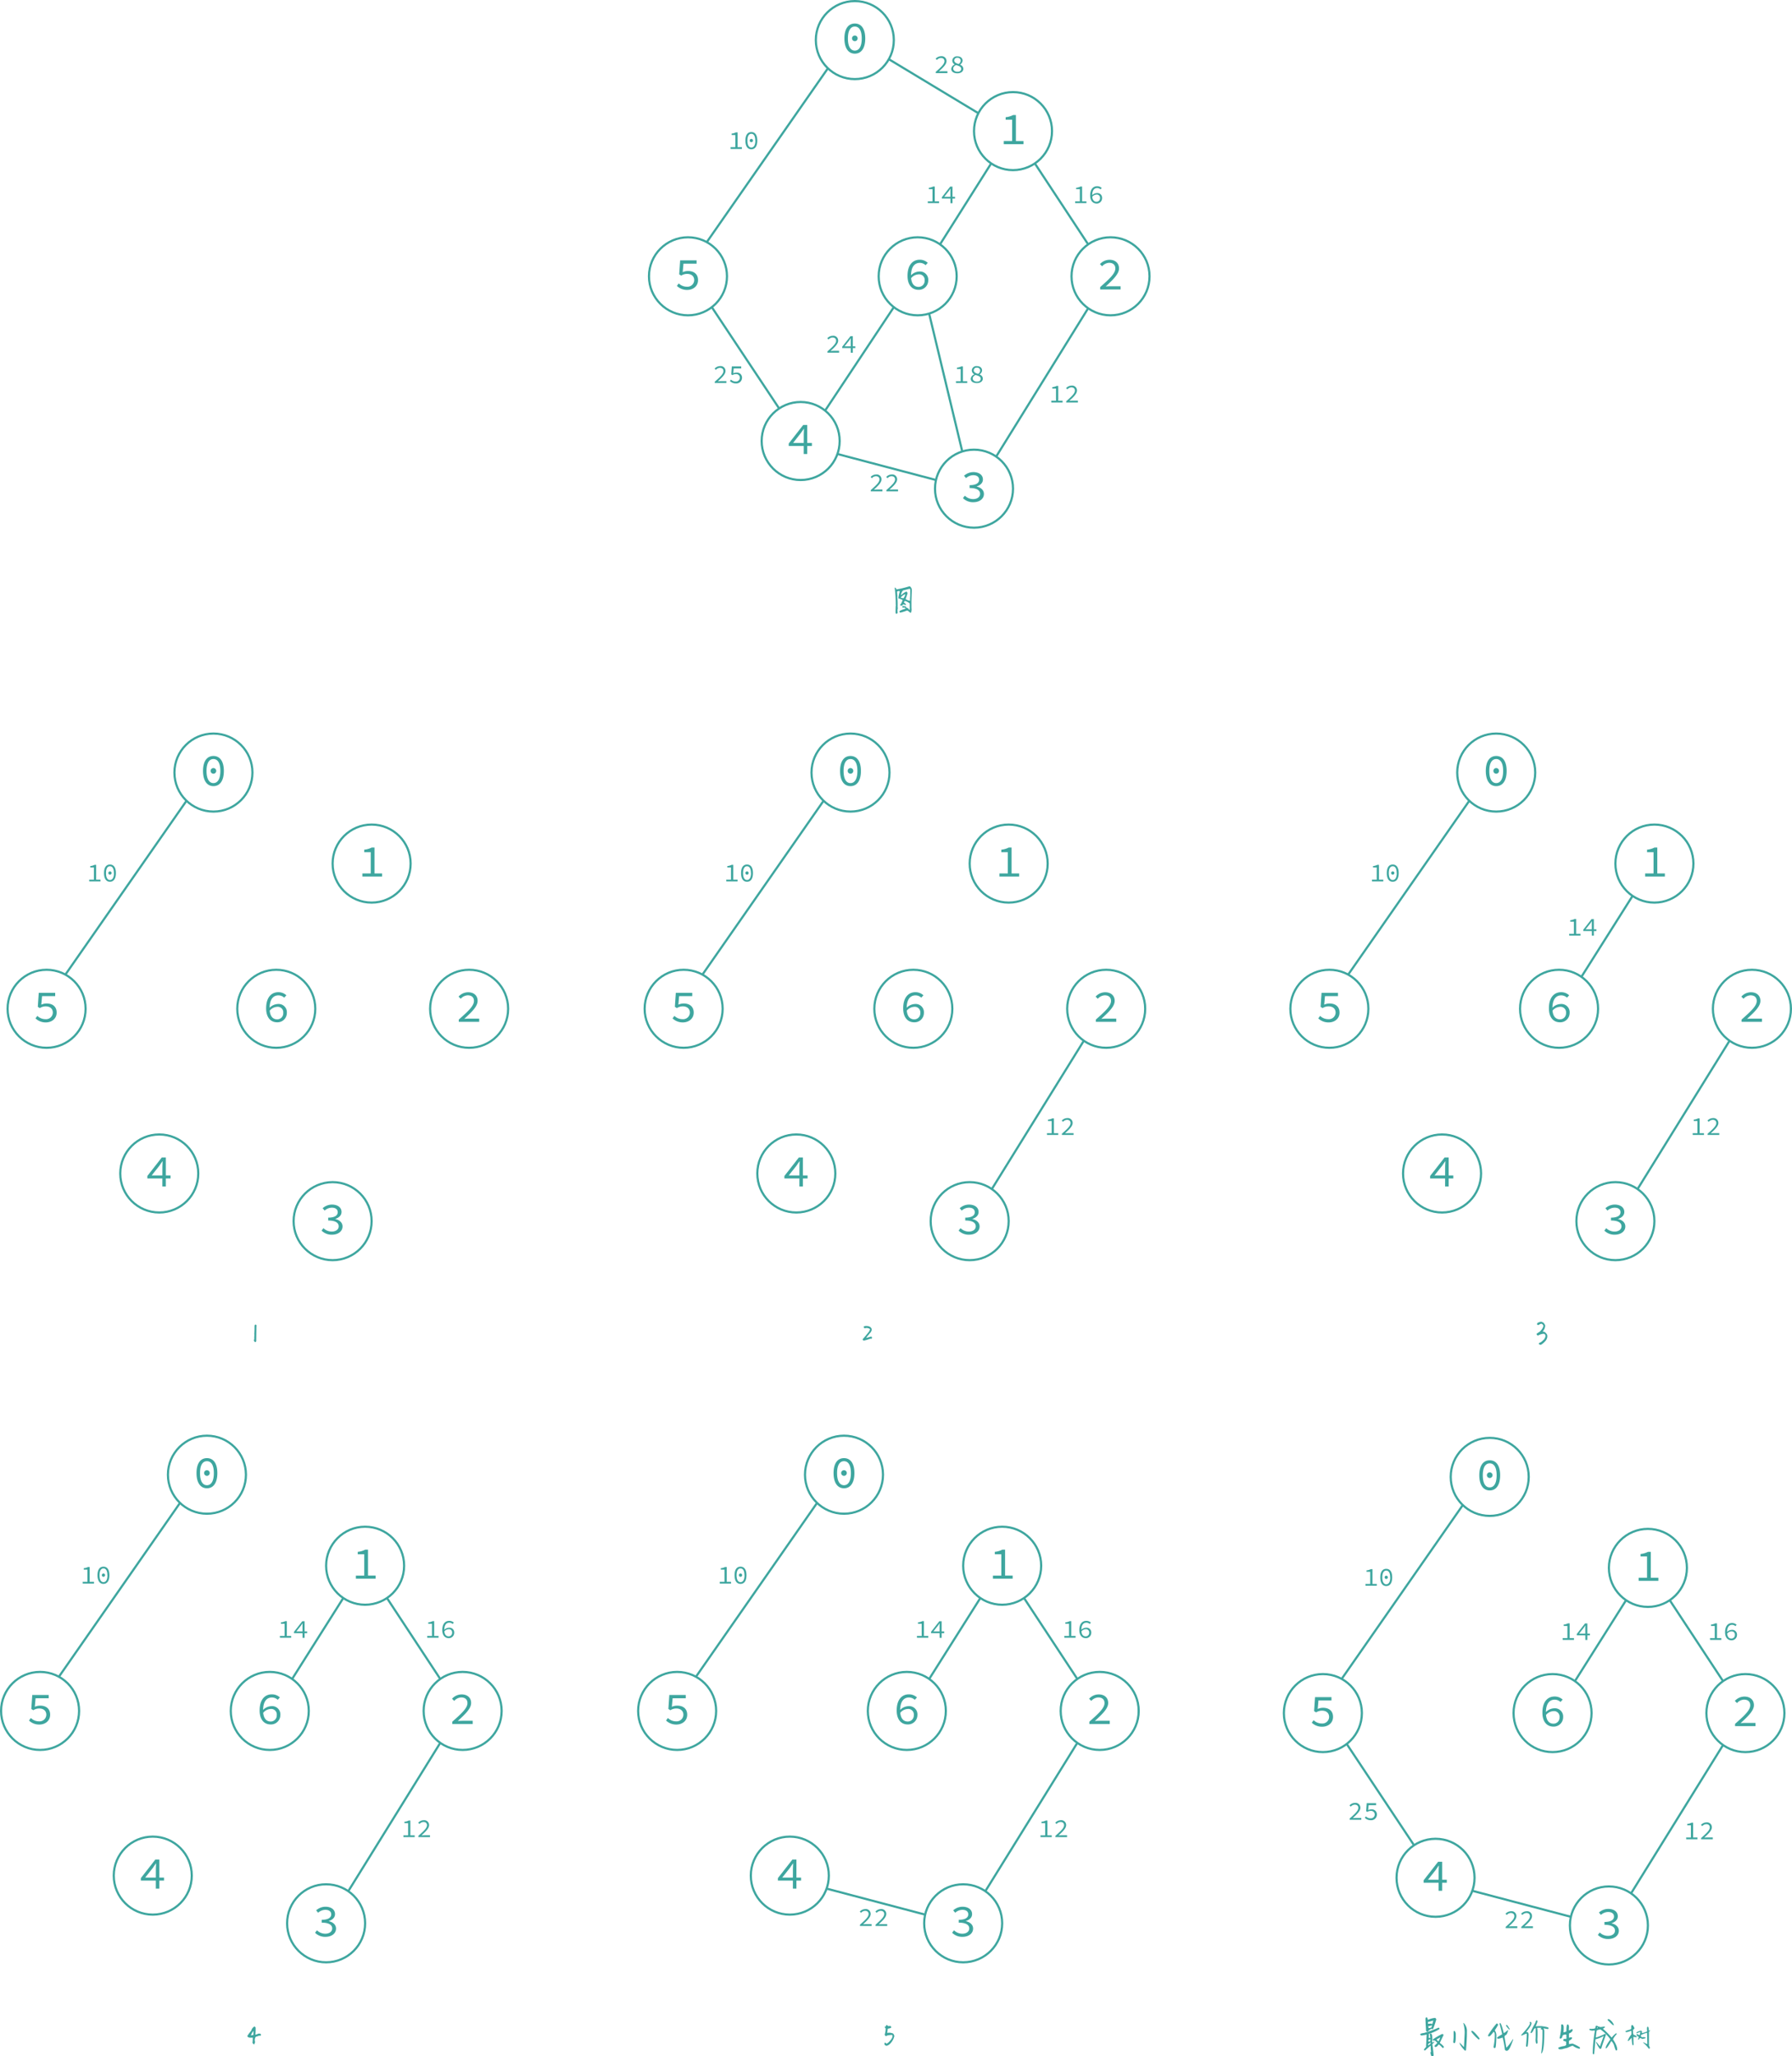 <svg id="图层_1" data-name="图层 1" xmlns="http://www.w3.org/2000/svg" viewBox="0 0 827 948.89"><defs><style>.cls-1{fill:none;}.cls-1,.cls-3{stroke:#3ea69f;stroke-miterlimit:10;}.cls-2{fill:#3ea69f;}.cls-3{fill:#fff;}</style></defs><circle class="cls-1" cx="394.5" cy="18.5" r="18"/><path class="cls-2" d="M574.69,95.76c0-4.49,1.83-6.91,4.81-6.91s4.81,2.42,4.81,6.91-1.83,7-4.81,7S574.69,100.21,574.69,95.76Zm8,0c0-3.84-1.32-5.5-3.19-5.5s-3.19,1.66-3.19,5.5,1.32,5.59,3.19,5.59S582.69,99.6,582.69,95.76Zm-4.49-.15A1.3,1.3,0,1,1,579.5,97,1.3,1.3,0,0,1,578.2,95.61Z" transform="translate(-185 -78)"/><circle class="cls-1" cx="317.5" cy="127.5" r="18"/><path class="cls-2" d="M497.38,209.93l.86-1.16A5.31,5.31,0,0,0,502,210.3a3.11,3.11,0,0,0,3.38-3c0-1.85-1.31-2.92-3.28-2.92a5,5,0,0,0-2.73.8l-.92-.59.44-6.45h7.58v1.52h-6.05l-.36,3.94a5.84,5.84,0,0,1,2.48-.54c2.56,0,4.6,1.3,4.6,4.2s-2.39,4.53-5,4.53A6.72,6.72,0,0,1,497.38,209.93Z" transform="translate(-185 -78)"/><circle class="cls-1" cx="369.5" cy="203.5" r="18"/><path class="cls-2" d="M555.93,278.28c0-.73.06-1.63.1-2.37h-.1c-.44.65-.93,1.3-1.37,1.95L551,282.4h8.69v1.4H549v-1.15l6.68-8.55h1.86v13.4h-1.63Z" transform="translate(-185 -78)"/><circle class="cls-1" cx="423.5" cy="127.5" r="18"/><path class="cls-2" d="M603.82,205.31c0-5.38,2.68-7.46,5.6-7.46a5.32,5.32,0,0,1,3.74,1.43l-1,1.09a3.93,3.93,0,0,0-2.66-1.07c-2.19,0-4.07,1.53-4.07,6,0,3.29,1.25,5.08,3.48,5.08a2.78,2.78,0,0,0,2.81-2.94,2.55,2.55,0,0,0-2.83-2.84,4.73,4.73,0,0,0-3.51,1.89l-.06-1.36a5.68,5.68,0,0,1,3.88-1.83,3.81,3.81,0,0,1,4.18,4.14,4.32,4.32,0,0,1-4.47,4.3C606,211.75,603.82,209.61,603.82,205.31Z" transform="translate(-185 -78)"/><circle class="cls-1" cx="467.5" cy="60.5" r="18"/><path class="cls-2" d="M648.24,143.05h3.86v-9.82h-3v-1.14a9.5,9.5,0,0,0,3.44-1h1.3v12h3.49v1.45h-9.09Z" transform="translate(-185 -78)"/><circle class="cls-1" cx="512.5" cy="127.5" r="18"/><path class="cls-2" d="M692.73,210.47c4.54-4,7-6.36,7-8.59,0-1.53-.93-2.6-2.9-2.6a4.58,4.58,0,0,0-3.21,1.6l-1-1a6,6,0,0,1,4.43-2c2.69,0,4.37,1.58,4.37,4s-2.52,5-6.16,8.31c.84-.06,1.7-.1,2.5-.1h4.39v1.49h-9.43Z" transform="translate(-185 -78)"/><circle class="cls-1" cx="449.5" cy="225.5" r="18"/><path class="cls-2" d="M629.4,307.86l.88-1.13a5.41,5.41,0,0,0,3.84,1.57c1.83,0,3.19-.94,3.19-2.43s-1.34-2.67-4.85-2.67v-1.32c3.17,0,4.39-1.09,4.39-2.5s-1.11-2.1-2.73-2.1a5.07,5.07,0,0,0-3.29,1.34l-.93-1.09a6.51,6.51,0,0,1,4.28-1.68c2.52,0,4.43,1.24,4.43,3.4,0,1.62-1.19,2.65-2.85,3.2v.08c1.78.38,3.32,1.55,3.32,3.4,0,2.37-2.19,3.82-4.85,3.82A6.54,6.54,0,0,1,629.4,307.86Z" transform="translate(-185 -78)"/><line class="cls-3" x1="410.19" y1="27.32" x2="451.51" y2="52.24"/><line class="cls-3" x1="477.58" y1="75.41" x2="502.18" y2="112.76"/><line class="cls-3" x1="428.79" y1="144.71" x2="444.08" y2="208.33"/><line class="cls-3" x1="502.18" y1="142.24" x2="459.73" y2="210.69"/><line class="cls-3" x1="412.5" y1="141.74" x2="380.78" y2="189.48"/><line class="cls-3" x1="328.5" y1="141.74" x2="359.57" y2="188.49"/><line class="cls-3" x1="386.47" y1="209.5" x2="431.95" y2="221.5"/><line class="cls-3" x1="326.18" y1="111.73" x2="382.07" y2="31.52"/><line class="cls-3" x1="457.42" y1="75.41" x2="433.82" y2="112.76"/><path class="cls-2" d="M616.86,111.15c2.59-2.29,4-3.64,4-4.91,0-.87-.53-1.49-1.66-1.49a2.61,2.61,0,0,0-1.83.92l-.58-.57a3.43,3.43,0,0,1,2.53-1.16,2.22,2.22,0,0,1,2.49,2.25c0,1.44-1.44,2.87-3.51,4.75.48,0,1-.06,1.43-.06h2.5v.85h-5.38Z" transform="translate(-185 -78)"/><path class="cls-2" d="M624,109.78a2.33,2.33,0,0,1,1.64-2v0a2.14,2.14,0,0,1-1.16-1.78,2.09,2.09,0,0,1,2.36-2c1.5,0,2.38.85,2.38,2a2.39,2.39,0,0,1-1.17,1.82v0c.84.42,1.5.9,1.5,2s-1,2-2.74,2S624,111,624,109.78Zm4.6,0c0-1-1.06-1.33-2.39-1.77-.75.39-1.31.89-1.31,1.65s.75,1.45,1.93,1.45S628.6,110.59,628.6,109.8Zm-.25-3.78a1.36,1.36,0,0,0-1.53-1.34,1.27,1.27,0,0,0-1.43,1.23c0,.91.88,1.29,2,1.65A2,2,0,0,0,628.35,106Z" transform="translate(-185 -78)"/><path class="cls-2" d="M681.15,170.91h2.2v-5.62h-1.71v-.64a5.46,5.46,0,0,0,2-.57h.74v6.83h2v.82h-5.19Z" transform="translate(-185 -78)"/><path class="cls-2" d="M688.11,168.2c0-3.07,1.53-4.26,3.2-4.26a3.06,3.06,0,0,1,2.13.81l-.55.63a2.24,2.24,0,0,0-1.52-.61c-1.25,0-2.33.87-2.33,3.43,0,1.88.72,2.9,2,2.9a1.59,1.59,0,0,0,1.61-1.68A1.46,1.46,0,0,0,691,167.8a2.68,2.68,0,0,0-2,1.08l0-.78a3.23,3.23,0,0,1,2.22-1,2.17,2.17,0,0,1,2.39,2.36,2.47,2.47,0,0,1-2.56,2.46C689.37,171.88,688.11,170.65,688.11,168.2Z" transform="translate(-185 -78)"/><path class="cls-2" d="M522.15,145.91h2.2v-5.62h-1.71v-.64a5.46,5.46,0,0,0,2-.57h.74v6.83h2v.82h-5.19Z" transform="translate(-185 -78)"/><path class="cls-2" d="M529,142.88c0-2.56,1-3.94,2.74-3.94s2.75,1.38,2.75,3.94-1,4-2.75,4S529,145.43,529,142.88Zm4.56,0c0-2.19-.75-3.14-1.82-3.14s-1.82.95-1.82,3.14.75,3.19,1.82,3.19S533.6,145.08,533.6,142.88ZM531,142.8a.75.75,0,1,1,.74.8A.74.74,0,0,1,531,142.8Z" transform="translate(-185 -78)"/><path class="cls-2" d="M514.86,254.15c2.59-2.29,4-3.64,4-4.91,0-.87-.53-1.49-1.66-1.49a2.61,2.61,0,0,0-1.83.92l-.58-.57a3.43,3.43,0,0,1,2.53-1.16,2.22,2.22,0,0,1,2.49,2.25c0,1.44-1.43,2.87-3.51,4.75.48,0,1-.06,1.43-.06h2.5v.85h-5.38Z" transform="translate(-185 -78)"/><path class="cls-2" d="M521.86,253.83l.49-.66a3,3,0,0,0,2.16.88,1.78,1.78,0,0,0,1.93-1.74,1.66,1.66,0,0,0-1.87-1.67,2.85,2.85,0,0,0-1.56.46l-.53-.34.25-3.68h4.33V248h-3.45l-.21,2.25a3.33,3.33,0,0,1,1.42-.31,2.32,2.32,0,0,1,2.62,2.4,2.63,2.63,0,0,1-2.83,2.59A3.81,3.81,0,0,1,521.86,253.83Z" transform="translate(-185 -78)"/><path class="cls-2" d="M566.86,240.15c2.59-2.29,4-3.64,4-4.91,0-.87-.53-1.49-1.66-1.49a2.61,2.61,0,0,0-1.83.92l-.58-.57a3.43,3.43,0,0,1,2.53-1.16,2.22,2.22,0,0,1,2.49,2.25c0,1.44-1.43,2.87-3.51,4.75.48,0,1-.06,1.43-.06h2.5v.85h-5.38Z" transform="translate(-185 -78)"/><path class="cls-2" d="M577.6,235.47c0-.42,0-.94.06-1.36h-.06c-.25.38-.53.75-.78,1.12l-2.07,2.59h5v.8h-6.07V238l3.82-4.88h1.06v7.65h-.93Z" transform="translate(-185 -78)"/><path class="cls-2" d="M586.86,304.15c2.59-2.29,4-3.64,4-4.91,0-.87-.53-1.49-1.66-1.49a2.61,2.61,0,0,0-1.83.92l-.58-.57a3.43,3.43,0,0,1,2.53-1.16,2.22,2.22,0,0,1,2.49,2.25c0,1.44-1.43,2.87-3.51,4.75.48,0,1-.06,1.43-.06h2.5v.85h-5.38Z" transform="translate(-185 -78)"/><path class="cls-2" d="M594.06,304.15c2.59-2.29,4-3.64,4-4.91,0-.87-.52-1.49-1.65-1.49a2.65,2.65,0,0,0-1.84.92l-.57-.57a3.42,3.42,0,0,1,2.53-1.16,2.23,2.23,0,0,1,2.49,2.25c0,1.44-1.44,2.87-3.51,4.75.48,0,1-.06,1.43-.06h2.5v.85h-5.38Z" transform="translate(-185 -78)"/><path class="cls-2" d="M626.15,253.91h2.2v-5.62h-1.71v-.64a5.46,5.46,0,0,0,2-.57h.74v6.83h2v.82h-5.19Z" transform="translate(-185 -78)"/><path class="cls-2" d="M633,252.78a2.33,2.33,0,0,1,1.64-2v-.05a2.14,2.14,0,0,1-1.16-1.78,2.09,2.09,0,0,1,2.36-2c1.5,0,2.38.85,2.38,2a2.39,2.39,0,0,1-1.17,1.82v0c.84.42,1.5.9,1.5,2s-1,2-2.74,2S633,254,633,252.78Zm4.6,0c0-1.05-1.06-1.33-2.39-1.77-.75.39-1.31.89-1.31,1.65s.75,1.45,1.93,1.45S637.6,253.59,637.6,252.8Zm-.25-3.78a1.36,1.36,0,0,0-1.53-1.34,1.27,1.27,0,0,0-1.43,1.23c0,.91.88,1.29,2,1.65A2,2,0,0,0,637.35,249Z" transform="translate(-185 -78)"/><path class="cls-2" d="M670.15,262.91h2.2v-5.62h-1.71v-.64a5.46,5.46,0,0,0,2-.57h.74v6.83h2v.82h-5.19Z" transform="translate(-185 -78)"/><path class="cls-2" d="M677.06,263.15c2.59-2.29,4-3.64,4-4.91,0-.87-.52-1.49-1.65-1.49a2.65,2.65,0,0,0-1.84.92l-.57-.57a3.43,3.43,0,0,1,2.53-1.16,2.23,2.23,0,0,1,2.49,2.25c0,1.44-1.44,2.87-3.51,4.75.48,0,1-.06,1.43-.06h2.5v.85h-5.38Z" transform="translate(-185 -78)"/><path class="cls-2" d="M613.15,170.91h2.2v-5.62h-1.71v-.64a5.46,5.46,0,0,0,2-.57h.74v6.83h2v.82h-5.19Z" transform="translate(-185 -78)"/><path class="cls-2" d="M623.6,166.47c0-.42,0-.94.06-1.36h-.06c-.25.38-.53.75-.78,1.12l-2.07,2.59h5v.8h-6.07V169l3.81-4.88h1.07v7.65h-.93Z" transform="translate(-185 -78)"/><circle class="cls-1" cx="687.5" cy="681.5" r="18"/><path class="cls-2" d="M867.69,758.76c0-4.49,1.83-6.91,4.81-6.91s4.81,2.42,4.81,6.91-1.83,7-4.81,7S867.69,763.21,867.69,758.76Zm8,0c0-3.84-1.32-5.5-3.19-5.5s-3.19,1.66-3.19,5.5,1.32,5.59,3.19,5.59S875.69,762.6,875.69,758.76Zm-4.49-.15a1.3,1.3,0,1,1,1.3,1.41A1.3,1.3,0,0,1,871.2,758.61Z" transform="translate(-185 -78)"/><circle class="cls-1" cx="610.5" cy="790.5" r="18"/><path class="cls-2" d="M790.38,872.93l.86-1.16A5.31,5.31,0,0,0,795,873.3a3.11,3.11,0,0,0,3.38-3c0-1.85-1.31-2.92-3.28-2.92a5,5,0,0,0-2.73.8l-.92-.59.44-6.45h7.58v1.52h-6l-.36,3.94a5.84,5.84,0,0,1,2.48-.54c2.56,0,4.6,1.3,4.6,4.2s-2.39,4.53-4.95,4.53A6.72,6.72,0,0,1,790.38,872.93Z" transform="translate(-185 -78)"/><circle class="cls-1" cx="662.5" cy="866.5" r="18"/><path class="cls-2" d="M848.93,941.28c0-.73.06-1.64.1-2.37h-.1c-.44.65-.93,1.3-1.37,2L844,945.4h8.69v1.4H842v-1.15l6.68-8.55h1.86v13.4h-1.63Z" transform="translate(-185 -78)"/><circle class="cls-1" cx="716.5" cy="790.5" r="18"/><path class="cls-2" d="M896.82,868.31c0-5.38,2.68-7.46,5.6-7.46a5.32,5.32,0,0,1,3.74,1.43l-1,1.09a3.93,3.93,0,0,0-2.66-1.07c-2.19,0-4.07,1.53-4.07,6,0,3.29,1.25,5.08,3.48,5.08a2.78,2.78,0,0,0,2.81-2.94,2.55,2.55,0,0,0-2.83-2.84,4.73,4.73,0,0,0-3.51,1.89l-.06-1.36a5.68,5.68,0,0,1,3.88-1.83,3.81,3.81,0,0,1,4.18,4.14,4.32,4.32,0,0,1-4.47,4.3C899,874.75,896.82,872.61,896.82,868.31Z" transform="translate(-185 -78)"/><circle class="cls-1" cx="760.5" cy="723.5" r="18"/><path class="cls-2" d="M941.24,806.05h3.86v-9.83h-3v-1.13a9.5,9.5,0,0,0,3.44-1h1.3v11.95h3.49v1.45h-9.09Z" transform="translate(-185 -78)"/><circle class="cls-1" cx="805.5" cy="790.5" r="18"/><path class="cls-2" d="M985.73,873.47c4.54-4,7-6.36,7-8.59,0-1.53-.93-2.6-2.9-2.6a4.58,4.58,0,0,0-3.21,1.6l-1-1a6,6,0,0,1,4.43-2c2.69,0,4.37,1.58,4.37,3.95,0,2.52-2.52,5-6.16,8.31.84-.06,1.7-.1,2.5-.1h4.39v1.49h-9.43Z" transform="translate(-185 -78)"/><circle class="cls-1" cx="742.5" cy="888.5" r="18"/><path class="cls-2" d="M922.4,970.86l.88-1.13a5.41,5.41,0,0,0,3.84,1.57c1.83,0,3.19-.94,3.19-2.43s-1.34-2.67-4.85-2.67v-1.32c3.17,0,4.39-1.09,4.39-2.5s-1.11-2.1-2.73-2.1a5.12,5.12,0,0,0-3.3,1.34l-.92-1.09a6.51,6.51,0,0,1,4.28-1.68c2.52,0,4.43,1.24,4.43,3.4,0,1.62-1.19,2.65-2.85,3.2v.08c1.78.38,3.32,1.55,3.32,3.4,0,2.37-2.19,3.82-4.85,3.82A6.54,6.54,0,0,1,922.4,970.86Z" transform="translate(-185 -78)"/><line class="cls-3" x1="770.58" y1="738.41" x2="795.18" y2="775.76"/><line class="cls-3" x1="795.18" y1="805.24" x2="752.73" y2="873.69"/><line class="cls-3" x1="621.5" y1="804.74" x2="652.57" y2="851.49"/><line class="cls-3" x1="679.47" y1="872.5" x2="724.95" y2="884.5"/><line class="cls-3" x1="619.18" y1="774.73" x2="675.07" y2="694.52"/><line class="cls-3" x1="750.42" y1="738.41" x2="726.82" y2="775.76"/><path class="cls-2" d="M974.15,833.91h2.2v-5.62h-1.71v-.64a5.46,5.46,0,0,0,2-.57h.74v6.83h2v.82h-5.19Z" transform="translate(-185 -78)"/><path class="cls-2" d="M981.11,831.2c0-3.08,1.53-4.26,3.2-4.26a3.06,3.06,0,0,1,2.13.81l-.55.63a2.24,2.24,0,0,0-1.52-.61c-1.25,0-2.33.87-2.33,3.43,0,1.88.72,2.9,2,2.9a1.59,1.59,0,0,0,1.61-1.68A1.46,1.46,0,0,0,984,830.8a2.68,2.68,0,0,0-2,1.08l0-.78a3.23,3.23,0,0,1,2.22-1,2.17,2.17,0,0,1,2.39,2.36,2.47,2.47,0,0,1-2.56,2.46C982.37,834.88,981.11,833.65,981.11,831.2Z" transform="translate(-185 -78)"/><path class="cls-2" d="M815.15,808.91h2.2v-5.62h-1.71v-.64a5.46,5.46,0,0,0,2-.57h.74v6.83h2v.82h-5.19Z" transform="translate(-185 -78)"/><path class="cls-2" d="M822,805.88c0-2.56,1-3.94,2.74-3.94s2.75,1.38,2.75,3.94-1,4-2.75,4S822,808.43,822,805.88Zm4.56,0c0-2.19-.75-3.14-1.82-3.14s-1.82,1-1.82,3.14.75,3.19,1.82,3.19S826.6,808.08,826.6,805.88ZM824,805.8a.75.75,0,1,1,.74.8A.74.74,0,0,1,824,805.8Z" transform="translate(-185 -78)"/><path class="cls-2" d="M848.89,1013.65q.39.15.42.33v.33a19.5,19.5,0,0,1-4.89,2.2.08.08,0,0,1-.09.09l.09.17v.25c0,.28,0,.7-.09,1.27l.18.08h.58a9.59,9.59,0,0,0-.25-1.6c0-.16.14-.3.42-.43.51,0,.76.87.76,2.62l-.08.5v.94l.08.16a1.9,1.9,0,0,1,1-.42,4.92,4.92,0,0,1-1,1.1c.4,3,.6,4.8.6,5.31l-.43.34h-.42c-.23,0-.45-.62-.68-1.85l.34-.18a21.27,21.27,0,0,1-.17-2.78c-.06,0-.09,0-.09-.08-.45.35-1.3,1.09-2.53,2.19h-.17q-.33-.17-.33-.42a6,6,0,0,1,1-1.19v-.67l.26-5.06h-.09a19.93,19.93,0,0,1-2.19.42.75.75,0,0,1-.68-.42v-.17c0-.22.62-.42,1.86-.59A62.5,62.5,0,0,0,848.89,1013.65Zm-5.48-4.73c.25,0,.42.36.5,1.1h.17a10,10,0,0,1,3-.85h.08c.35,0,.58.25.67.76-.85,2.82-1.38,4.28-1.6,4.38a.64.64,0,0,1-.34.09c0-.08-.08-.17-.25-.25a6,6,0,0,0-1.77,1.35h-.34a.73.73,0,0,1-.43-.68v-.51c-.16-2.3-.24-3.82-.24-4.55v-.25A.52.52,0,0,1,843.41,1008.92Zm.59,2.78c0,.11.07.17.16.17l1.36-.09c.22.06.33.18.33.34.11,0,.31-.56.59-1.68v-.09a23.12,23.12,0,0,1-2.44.68Zm.08,1.27a5.75,5.75,0,0,0,.25.92c.9-.13,1.35-.29,1.35-.5a5.49,5.49,0,0,1,.17-.84h-.17A3.62,3.62,0,0,1,844.08,1013Zm.93,7.5c0,.08-.31.34-.93.77v.59h.08c.62-.38,1-.63,1-.77v-.42C845.17,1020.53,845.12,1020.47,845,1020.47Zm-.85-1v.59l.85-.08h.08V1019H845C844.44,1019.25,844.16,1019.39,844.16,1019.46Zm6.42-2.86c.39,0,.59.17.59.5-1.13,2.32-1.69,3.53-1.69,3.63a7.62,7.62,0,0,1,1.85,1.69v.25a.55.55,0,0,1-.58.34c-.94-1.07-1.56-1.6-1.86-1.6-.52.78-1,1.17-1.43,1.17q-.39-.15-.42-.33V1022l1.26-1.27a3.37,3.37,0,0,0-1.26-1.18l-.51.08h-.09c-.08,0-.16-.08-.25-.25v-.25a31.38,31.38,0,0,1,4.3-2.53Zm-2.53,2.44v.17c0,.07.22.3.67.68h.17a9,9,0,0,0,.76-1.69h-.08C848.68,1018.72,848.17,1019,848.05,1019Z" transform="translate(-185 -78)"/><path class="cls-2" d="M856.06,1015.19h.25a2.3,2.3,0,0,1,.51,1.61v1.1c0,1.91-.2,2.87-.59,2.87H856a.59.59,0,0,1-.33-.59c.11-1.16.17-1.95.17-2.37v-2.36C855.81,1015.37,855.89,1015.28,856.06,1015.19Zm4.39-3.71a5.1,5.1,0,0,1,1.52,4.14v.93q0,2.55-.42,7.5c-.19.17-.33.26-.43.26a13.79,13.79,0,0,1-2.36-3,2.83,2.83,0,0,0-.25-.75h.08a22.11,22.11,0,0,1,1.86,1.94h.17l.33-6.5a15.28,15.28,0,0,0-.67-4.47Zm3.8,3.63c.58,0,1.76,1.16,3.54,3.46a.58.58,0,0,1-.34.6,17.49,17.49,0,0,1-3.37-3.55,2.43,2.43,0,0,1-.09-.34Z" transform="translate(-185 -78)"/><path class="cls-2" d="M875.67,1011.74h.17a.71.71,0,0,1,.51.68,25.74,25.74,0,0,1-1.52,2.44,4.65,4.65,0,0,1,.75,2.2v.07q-.11,5.91-.59,5.91h-.16a.54.54,0,0,1-.59-.42,29.65,29.65,0,0,0,.59-4.64v-1.43c-.11-.62-.3-.93-.59-.93-1,1.33-1.65,2-1.86,2l-.43.08-.24-.33v-.17A38.7,38.7,0,0,1,875.67,1011.74Zm1.69-.26q.63.62,1.6,4.64.43,0,1.77-1.26H881c-.38,1.52-.8,2.27-1.27,2.27a1.74,1.74,0,0,0-.42.68l.84,5h.17a20.63,20.63,0,0,0,2.7-3.62l.26-.26.07.17q-1.74,5.05-2.61,5.06c0,.11-.05.17-.16.17-.74,0-1.1-.26-1.1-.76a44.64,44.64,0,0,0-1-5.32h-.09a13.6,13.6,0,0,1-1.78.51q-.75,0-.75-.42c0-.2.83-.74,2.36-1.61v-.16c-.39-1.8-.79-3.35-1.18-4.64C877.13,1011.65,877.24,1011.51,877.36,1011.48Zm2.86.94h.26a12.67,12.67,0,0,1,1.26,1.93c0,.12,0,.18-.16.18h-.09a17.92,17.92,0,0,1-1.43-1.69v-.26C880.07,1012.47,880.13,1012.42,880.22,1012.42Z" transform="translate(-185 -78)"/><path class="cls-2" d="M891.19,1011h.17a.72.72,0,0,1,.42.6q0,1.2-2.44,4v.08h.25c.57,0,.85.42.85,1.27q-.23,5.47-.6,5.48h-.33c-.13,0-.22-.14-.26-.42.23-2.49.34-4.18.34-5.06v-.34c0-.11-.08-.17-.25-.17a14.08,14.08,0,0,0-2.11.93l-.17-.26V1017q3.95-4.2,4.05-5.4c-.12-.14-.17-.22-.17-.25v-.09C890.94,1011.15,891,1011.06,891.19,1011Zm3.12-.75.26.51c0,.09-.28.88-.85,2.35a6.49,6.49,0,0,1,1.27-.16h1.43q3.21.42,3.21.84v.26c0,.08-.09.16-.25.25a11.82,11.82,0,0,1-1.86-.34h-.17v.09a2.52,2.52,0,0,1,.34,1.43v.42q0,8.62-1.35,9.7l-.08-.16v-.09a61.45,61.45,0,0,0,.58-8.19V1015c0-.4-.25-.59-.75-.59v-.34c0-.11.08-.17.25-.17v-.17h-.42c-.06,0-.09,0-.09-.08l-.16.08h-1.1l-.17.09a9.85,9.85,0,0,1,.17,1.94c0,.83,0,2-.09,3.38a10.44,10.44,0,0,1,.09,1.51c-.11.26-.22.4-.34.42h-.08c-.26,0-.43-.56-.51-1.69.06-.73.08-1.32.08-1.77v-3.71h-.08c-.44,0-.81.42-1.09,1.26-.47.68-.75,1-.85,1h-.17a.15.15,0,0,1-.17-.17c0-.47.73-2,2.2-4.64C893.74,1010.61,894,1010.22,894.31,1010.22Z" transform="translate(-185 -78)"/><path class="cls-2" d="M905.78,1012.12c.57,0,.85.47.85,1.43v.09c0,.47,0,1.17-.09,2.11.06,0,.09,0,.09.08q1.26-.29,1.26-.51v-.93c.06-1.46.23-2.18.51-2.18h.25q.3,0,.42,1.08c-.05.9-.08,1.44-.08,1.61h.08a3,3,0,0,0,1.27-.59h.17c.17,0,.25.26.25.67a2.76,2.76,0,0,1-1.69,1.36v1.94h.09a5.91,5.91,0,0,1,1.1-.17c.08,0,.16.08.25.25q0,.61-1.44,1.35v1.52h.09l1.52-.25a19.52,19.52,0,0,1,3.45,1.77v.42c0,.12,0,.17-.17.17h-.33a7.42,7.42,0,0,1-2.78-1.35h-.17a22.65,22.65,0,0,0-2.37,1,23,23,0,0,0-2.61.67c-.06,0-.08,0-.08-.07l-.43.07H905c-.57,0-.85-.25-.85-.75a8.06,8.06,0,0,1,2.78-.77c.56-.24.84-.4.84-.5v-1.43q0-.19-1.17-.42l-.09-.18v-.5c.06-.17.23-.25.51-.25h.67c.1,0,.18-.14.26-.42a4.14,4.14,0,0,1-.09-.76v-.09a.08.08,0,0,1,.09-.09c-.06-.44-.14-.66-.26-.66-1.12,0-1.68.33-1.68,1-.19.56-.47.84-.85.84s-.42-.13-.42-.25a26,26,0,0,0,.76-6.17A.76.76,0,0,0,905.78,1012.12Z" transform="translate(-185 -78)"/><path class="cls-2" d="M921.77,1012.71a6.19,6.19,0,0,0,1.93.68l1.78-.25.17.25v.08c0,.09-.31.31-.93.68a32.41,32.41,0,0,1,4,4.05h.08c1.11-1.3,1.84-1.94,2.2-1.94l.08.16v.26a8.33,8.33,0,0,0-1.69,2.36c1.3,2,1.94,3.5,1.94,4.64v.17c0,.09-.11.2-.33.34h-.17c-.19,0-.53-.84-1-2.53a5.54,5.54,0,0,0-1.1-1.77h-.17c-1.28,2.25-2.1,3.37-2.44,3.37l-.09-.17V1023c0-.64.7-1.93,2.11-3.88V1019a19.41,19.41,0,0,0-4.56-4.55c-1.18.17-1.77.42-1.77.76-.22,1.66-.33,2.67-.33,3h.07a27.07,27.07,0,0,0,4.14-1.69.44.44,0,0,1,.43.5c-.74,1.93-1.44,4-2.11,6.16l-.35.26h-.33a10.92,10.92,0,0,1-1.78-3.12l.18-.09,1.6,2h.09q0-.23,1.68-4.72h-.08a13.48,13.48,0,0,1-3.71,1.52l-.6,6.75-.25.17h-.08c-.09,0-.2-.12-.34-.34v-.34a66.36,66.36,0,0,1,1-10.21.69.69,0,0,0-.25-.08,5.18,5.18,0,0,0-.85.08c-1-.1-1.43-.26-1.43-.5v-.17l.17-.26.42.08c1.41,0,2.11-.14,2.11-.42C921.34,1013.11,921.51,1012.71,921.77,1012.71Zm.25.94v.33c.08,0,.16-.09.25-.26v-.25h-.08C922.07,1013.49,922,1013.55,922,1013.65Zm5.06-3.89h.51a5.26,5.26,0,0,1,2.2,2.62v.08l-.18.09c-.27,0-1-.68-2.28-2q-.11,0-.42-.42v-.17C926.93,1009.82,927,1009.76,927.08,1009.76Z" transform="translate(-185 -78)"/><path class="cls-2" d="M938.4,1012.42a4.84,4.84,0,0,1,.92,1.52c0,.08-.22.34-.68.75V1016a1.33,1.33,0,0,0,.18.68v.25a2.66,2.66,0,0,1,1.6.93.15.15,0,0,1-.17.17h-.51c-.07,0-.37-.06-.92-.17v1.18c0,.57,0,1.27.08,2.11,0,.45-.14.67-.26.67h-.07c-.25,0-.45-1.18-.59-3.54-.8,1-1.36,1.52-1.69,1.52l-.09-.16a10.41,10.41,0,0,1,1.69-2.88v-1.1l-.09-.59a11.29,11.29,0,0,1-2.27.68c-.26-.11-.4-.22-.43-.33v-.09a6.65,6.65,0,0,1,1.86-.68c.55-.21.83-.38.84-.5v-.93Q937.8,1012.42,938.4,1012.42Zm6.92.84h.16c.19,0,.33.34.42,1v.77h.17l.26-.18a.17.17,0,0,1,.16.18c0,.07-.16.26-.5.58v5.57a.74.74,0,0,0,.08.34.73.73,0,0,0-.08.33v.17a2,2,0,0,1,.42,1c-.08.22-.17.33-.25.33h-.26a13.52,13.52,0,0,0-2.53-2.69v-.09l.09-.17a9.67,9.67,0,0,0,1.77.85v-.09c-.05-2-.08-3.57-.08-4.72l-.09-.43a16.77,16.77,0,0,0-2.7,1l-.16.58.59.51.58-.08c.74,0,1.1.17,1.1.34s-.53.33-1.61.5a2.4,2.4,0,0,0-1.09-.42c-.3.5-.5.75-.59.76h-.25a7.52,7.52,0,0,0,.33-1.26v-.09c-.67-.26-1-.6-1-1v-.09c0-.11.08-.17.17-.17a4.43,4.43,0,0,1,1,.51h.26a10.51,10.51,0,0,0,.33-1.35v-.17l-1.69.68-.16-.26V1016c0-.23.7-.57,2.11-1,.19,0,.36.22.51.67a.64.64,0,0,0-.09.34v.16h.16a15.54,15.54,0,0,0,2.29-.75l-.09-.84v-.76C945.1,1013.43,945.18,1013.26,945.32,1013.26Z" transform="translate(-185 -78)"/><path class="cls-2" d="M604.79,348.52a2,2,0,0,1,1,1.77v.26c-.11,3-.16,4.64-.16,5v2.2c0,.49,0,1,.07,1.52-.09,1-.21,1.45-.35,1.45h-.3c-.71-.68-1.2-1-1.48-1a18.62,18.62,0,0,1-2.94.93h-.25c-.07,0-.16-.09-.27-.29V360a9.46,9.46,0,0,1,2.45-1q0-.15.33-.15v-.17c-.07-.21-.26-.31-.57-.31h-.76a.09.09,0,0,1-.1-.1v-.5c0-.07,0-.11.1-.11h.33c1,.06,1.45.34,1.45.85.73.08,1.1.36,1.1.84h.16a.21.21,0,0,0,.24-.24v-2.64a5.32,5.32,0,0,0-2.18-1.14c-.2,0-.37.24-.51.7.63.39.94.74.94,1.06,0,.07,0,.1-.17.1l-1.15-.35a1,1,0,0,1-.49.6h-.4c-.35,0-.52-.15-.52-.44.29,0,.7-.72,1.21-2.14a10.67,10.67,0,0,0-2-.78V354a18.61,18.61,0,0,1,.68-3.07l-.32-.21q-.93.07-.93.33c0,.4.06,1.16.17,2.28h-.1a27.94,27.94,0,0,1,.19,3.87v1l.08.49a6.11,6.11,0,0,0-.17,1.29,4,4,0,0,1,.09.73,1,1,0,0,1-.46.54h-.15c-.05,0-.17-.13-.35-.38,0-.82,0-2,.08-3.42l.1-.18-.1-.19a59.63,59.63,0,0,0-.49-7.87l.1-.05h.13a1.07,1.07,0,0,1,.54.84A47,47,0,0,0,604.79,348.52Zm-4,4h.28A6.59,6.59,0,0,1,603.2,351h.14a1,1,0,0,1,.45.93l-.87,2.61h.17a4.47,4.47,0,0,0,1.78.68A.65.65,0,0,1,605,355c0-.11,0-.16-.08-.16l.16-2.39c0-.1,0-.15-.07-.15l.07-.35v-1.68c0-.33-.11-.53-.32-.58q-2.9.75-3,.75A3.5,3.5,0,0,0,600.83,352.47Zm0,1v.37l1,.14H602a5.74,5.74,0,0,0,.75-1.58v-.2C602.4,352.21,601.75,352.64,600.84,353.48Z" transform="translate(-185 -78)"/><circle class="cls-1" cx="98.5" cy="356.5" r="18"/><path class="cls-2" d="M278.69,433.76c0-4.49,1.83-6.91,4.81-6.91s4.81,2.42,4.81,6.91-1.83,7-4.81,7S278.69,438.21,278.69,433.76Zm8,0c0-3.84-1.32-5.5-3.19-5.5s-3.19,1.66-3.19,5.5,1.32,5.59,3.19,5.59S286.69,437.6,286.69,433.76Zm-4.49-.15a1.3,1.3,0,1,1,1.3,1.41A1.3,1.3,0,0,1,282.2,433.61Z" transform="translate(-185 -78)"/><circle class="cls-1" cx="21.5" cy="465.5" r="18"/><path class="cls-2" d="M201.38,547.93l.86-1.16A5.31,5.31,0,0,0,206,548.3a3.11,3.11,0,0,0,3.38-3c0-1.85-1.31-2.92-3.28-2.92a5,5,0,0,0-2.73.8l-.92-.59.44-6.45h7.58v1.52h-6.05l-.36,3.94a5.84,5.84,0,0,1,2.48-.54c2.56,0,4.6,1.3,4.6,4.2s-2.39,4.53-4.95,4.53A6.72,6.72,0,0,1,201.38,547.93Z" transform="translate(-185 -78)"/><circle class="cls-1" cx="73.5" cy="541.5" r="18"/><path class="cls-2" d="M259.93,616.28c0-.73.06-1.64.1-2.37h-.1c-.44.65-.93,1.3-1.37,2L255,620.4h8.69v1.4H253v-1.15l6.68-8.55h1.86v13.4h-1.63Z" transform="translate(-185 -78)"/><circle class="cls-1" cx="127.5" cy="465.5" r="18"/><path class="cls-2" d="M307.82,543.31c0-5.38,2.68-7.46,5.6-7.46a5.32,5.32,0,0,1,3.74,1.43l-1,1.09a3.93,3.93,0,0,0-2.66-1.07c-2.19,0-4.08,1.53-4.08,6,0,3.29,1.26,5.08,3.49,5.08a2.78,2.78,0,0,0,2.81-2.94,2.55,2.55,0,0,0-2.83-2.84,4.73,4.73,0,0,0-3.51,1.89l-.06-1.36a5.68,5.68,0,0,1,3.88-1.83,3.81,3.81,0,0,1,4.18,4.14,4.32,4.32,0,0,1-4.47,4.3C310,549.75,307.82,547.61,307.82,543.31Z" transform="translate(-185 -78)"/><circle class="cls-1" cx="171.5" cy="398.5" r="18"/><path class="cls-2" d="M352.24,481.05h3.86v-9.82h-3v-1.14a9.5,9.5,0,0,0,3.44-1h1.3v11.95h3.49v1.45h-9.09Z" transform="translate(-185 -78)"/><circle class="cls-1" cx="216.5" cy="465.5" r="18"/><path class="cls-2" d="M396.73,548.47c4.54-4,7-6.36,7-8.59,0-1.53-.93-2.6-2.9-2.6a4.58,4.58,0,0,0-3.21,1.6l-1-1a6,6,0,0,1,4.43-2c2.69,0,4.37,1.58,4.37,3.95,0,2.52-2.52,5-6.16,8.31.84-.06,1.7-.1,2.5-.1h4.39v1.49h-9.43Z" transform="translate(-185 -78)"/><circle class="cls-1" cx="153.5" cy="563.5" r="18"/><path class="cls-2" d="M333.4,645.86l.88-1.13a5.41,5.41,0,0,0,3.84,1.57c1.83,0,3.19-.94,3.19-2.43s-1.34-2.67-4.85-2.67v-1.32c3.17,0,4.39-1.09,4.39-2.5s-1.11-2.1-2.73-2.1a5.12,5.12,0,0,0-3.3,1.34l-.92-1.09a6.51,6.51,0,0,1,4.28-1.68c2.52,0,4.43,1.24,4.43,3.4,0,1.62-1.19,2.65-2.85,3.2v.08c1.78.38,3.32,1.55,3.32,3.4,0,2.37-2.19,3.82-4.85,3.82A6.54,6.54,0,0,1,333.4,645.86Z" transform="translate(-185 -78)"/><line class="cls-3" x1="30.18" y1="449.73" x2="86.07" y2="369.52"/><path class="cls-2" d="M226.15,483.91h2.2v-5.62h-1.71v-.64a5.46,5.46,0,0,0,2-.57h.74v6.83h2v.82h-5.19Z" transform="translate(-185 -78)"/><path class="cls-2" d="M233,480.88c0-2.56,1-3.94,2.74-3.94s2.75,1.38,2.75,3.94-1.05,4-2.75,4S233,483.43,233,480.88Zm4.56,0c0-2.19-.75-3.14-1.82-3.14s-1.82.95-1.82,3.14.75,3.19,1.82,3.19S237.6,483.08,237.6,480.88ZM235,480.8a.75.75,0,1,1,.74.8A.74.74,0,0,1,235,480.8Z" transform="translate(-185 -78)"/><path class="cls-2" d="M303.11,697.24h-.56a2.45,2.45,0,0,1-.43-.92c.15,0,.22-.21.22-.56v-1l.07-.42-.07-.14.07-.28a.51.51,0,0,0-.07-.28c.09-.91.14-2.08.14-3.52v-.28a.78.78,0,0,1,.36-.63h.2s.17.14.36.42l-.07.49c-.05,3.46-.08,5.74-.08,6.82C303.16,697,303.11,697.05,303.11,697.24Z" transform="translate(-185 -78)"/><circle class="cls-1" cx="389.5" cy="680.5" r="18"/><path class="cls-2" d="M569.69,757.76c0-4.49,1.83-6.91,4.81-6.91s4.81,2.42,4.81,6.91-1.83,7-4.81,7S569.69,762.21,569.69,757.76Zm8,0c0-3.84-1.32-5.5-3.19-5.5s-3.19,1.66-3.19,5.5,1.32,5.59,3.19,5.59S577.69,761.6,577.69,757.76Zm-4.49-.15a1.3,1.3,0,1,1,1.3,1.41A1.3,1.3,0,0,1,573.2,757.61Z" transform="translate(-185 -78)"/><circle class="cls-1" cx="312.5" cy="789.5" r="18"/><path class="cls-2" d="M492.38,871.93l.86-1.16A5.31,5.31,0,0,0,497,872.3a3.11,3.11,0,0,0,3.38-3c0-1.85-1.31-2.92-3.28-2.92a5,5,0,0,0-2.73.8l-.92-.59.44-6.45h7.58v1.52h-6.05l-.36,3.94a5.84,5.84,0,0,1,2.48-.54c2.56,0,4.6,1.3,4.6,4.2s-2.39,4.53-5,4.53A6.72,6.72,0,0,1,492.38,871.93Z" transform="translate(-185 -78)"/><circle class="cls-1" cx="364.5" cy="865.5" r="18"/><path class="cls-2" d="M550.93,940.28c0-.73.06-1.64.1-2.37h-.1c-.44.65-.93,1.3-1.37,2L546,944.4h8.69v1.4H544v-1.15l6.68-8.55h1.86v13.4h-1.63Z" transform="translate(-185 -78)"/><circle class="cls-1" cx="418.5" cy="789.5" r="18"/><path class="cls-2" d="M598.82,867.31c0-5.38,2.68-7.46,5.6-7.46a5.32,5.32,0,0,1,3.74,1.43l-1,1.09a3.93,3.93,0,0,0-2.66-1.07c-2.19,0-4.08,1.53-4.08,6,0,3.29,1.26,5.08,3.49,5.08a2.78,2.78,0,0,0,2.81-2.94,2.55,2.55,0,0,0-2.83-2.84,4.73,4.73,0,0,0-3.51,1.89l-.06-1.36a5.68,5.68,0,0,1,3.88-1.83,3.81,3.81,0,0,1,4.18,4.14,4.32,4.32,0,0,1-4.47,4.3C601,873.75,598.82,871.61,598.82,867.31Z" transform="translate(-185 -78)"/><circle class="cls-1" cx="462.5" cy="722.5" r="18"/><path class="cls-2" d="M643.24,805.05h3.86v-9.83h-3v-1.13a9.5,9.5,0,0,0,3.44-1h1.3v11.95h3.49v1.45h-9.09Z" transform="translate(-185 -78)"/><circle class="cls-1" cx="507.5" cy="789.5" r="18"/><path class="cls-2" d="M687.73,872.47c4.54-4,7-6.36,7-8.59,0-1.53-.93-2.6-2.9-2.6a4.58,4.58,0,0,0-3.21,1.6l-1-1a6,6,0,0,1,4.43-2c2.69,0,4.37,1.58,4.37,3.95,0,2.52-2.52,5-6.16,8.31.84-.06,1.7-.1,2.5-.1h4.39v1.49h-9.43Z" transform="translate(-185 -78)"/><circle class="cls-1" cx="444.5" cy="887.5" r="18"/><path class="cls-2" d="M624.4,969.86l.88-1.13a5.41,5.41,0,0,0,3.84,1.57c1.83,0,3.19-.94,3.19-2.43s-1.34-2.67-4.85-2.67v-1.32c3.17,0,4.39-1.09,4.39-2.5s-1.11-2.1-2.73-2.1a5.07,5.07,0,0,0-3.29,1.34l-.93-1.09a6.51,6.51,0,0,1,4.28-1.68c2.52,0,4.43,1.24,4.43,3.4,0,1.62-1.19,2.65-2.85,3.2v.08c1.78.38,3.32,1.55,3.32,3.4,0,2.37-2.19,3.82-4.85,3.82A6.54,6.54,0,0,1,624.4,969.86Z" transform="translate(-185 -78)"/><line class="cls-3" x1="472.58" y1="737.41" x2="497.18" y2="774.76"/><line class="cls-3" x1="497.18" y1="804.24" x2="454.73" y2="872.69"/><line class="cls-3" x1="381.47" y1="871.5" x2="426.95" y2="883.5"/><line class="cls-3" x1="321.18" y1="773.73" x2="377.07" y2="693.52"/><line class="cls-3" x1="452.42" y1="737.41" x2="428.82" y2="774.76"/><path class="cls-2" d="M676.15,832.91h2.2v-5.62h-1.71v-.64a5.46,5.46,0,0,0,2-.57h.74v6.83h2v.82h-5.19Z" transform="translate(-185 -78)"/><path class="cls-2" d="M683.11,830.2c0-3.08,1.53-4.26,3.2-4.26a3.06,3.06,0,0,1,2.13.81l-.55.63a2.24,2.24,0,0,0-1.52-.61c-1.25,0-2.33.87-2.33,3.43,0,1.88.72,2.9,2,2.9a1.59,1.59,0,0,0,1.61-1.68A1.46,1.46,0,0,0,686,829.8a2.68,2.68,0,0,0-2,1.08l0-.78a3.23,3.23,0,0,1,2.22-1,2.17,2.17,0,0,1,2.39,2.36,2.47,2.47,0,0,1-2.56,2.46C684.37,833.88,683.11,832.65,683.11,830.2Z" transform="translate(-185 -78)"/><path class="cls-2" d="M517.15,807.91h2.2v-5.62h-1.71v-.64a5.46,5.46,0,0,0,2-.57h.74v6.83h2v.82h-5.19Z" transform="translate(-185 -78)"/><path class="cls-2" d="M524,804.88c0-2.56,1-3.94,2.74-3.94s2.75,1.38,2.75,3.94-1,4-2.75,4S524,807.43,524,804.88Zm4.56,0c0-2.19-.75-3.14-1.82-3.14s-1.82,1-1.82,3.14.75,3.19,1.82,3.19S528.6,807.08,528.6,804.88ZM526,804.8a.75.75,0,1,1,.74.8A.74.74,0,0,1,526,804.8Z" transform="translate(-185 -78)"/><path class="cls-2" d="M581.86,966.15c2.59-2.29,4-3.64,4-4.91,0-.87-.53-1.49-1.66-1.49a2.61,2.61,0,0,0-1.83.92l-.58-.57a3.43,3.43,0,0,1,2.53-1.16,2.22,2.22,0,0,1,2.49,2.25c0,1.44-1.43,2.87-3.51,4.75.48,0,1-.06,1.43-.06h2.5v.85h-5.38Z" transform="translate(-185 -78)"/><path class="cls-2" d="M589.06,966.15c2.59-2.29,4-3.64,4-4.91,0-.87-.52-1.49-1.65-1.49a2.65,2.65,0,0,0-1.84.92l-.57-.57a3.42,3.42,0,0,1,2.53-1.16,2.23,2.23,0,0,1,2.49,2.25c0,1.44-1.44,2.87-3.51,4.75.48,0,1-.06,1.43-.06h2.5v.85h-5.38Z" transform="translate(-185 -78)"/><path class="cls-2" d="M665.15,924.91h2.2v-5.62h-1.71v-.64a5.46,5.46,0,0,0,2-.57h.74v6.83h2v.82h-5.19Z" transform="translate(-185 -78)"/><path class="cls-2" d="M672.06,925.15c2.59-2.29,4-3.64,4-4.91,0-.87-.52-1.49-1.65-1.49a2.65,2.65,0,0,0-1.84.92l-.57-.57a3.43,3.43,0,0,1,2.53-1.16,2.23,2.23,0,0,1,2.49,2.25c0,1.44-1.44,2.87-3.51,4.75.48,0,1-.06,1.43-.06h2.5v.85h-5.38Z" transform="translate(-185 -78)"/><path class="cls-2" d="M608.15,832.91h2.2v-5.62h-1.71v-.64a5.46,5.46,0,0,0,2-.57h.74v6.83h2v.82h-5.19Z" transform="translate(-185 -78)"/><path class="cls-2" d="M618.6,828.47c0-.42,0-.94.06-1.36h-.06c-.25.38-.53.75-.78,1.12l-2.07,2.59h5v.8h-6.07V831l3.81-4.88h1.07v7.65h-.93Z" transform="translate(-185 -78)"/><path class="cls-2" d="M594.24,1022h-.08a1.14,1.14,0,0,1-1-.71c0-.47.14-.7.28-.7h.13a2.32,2.32,0,0,1,.43.43H594c.55,0,1.35-.71,2.39-2.12a3.2,3.2,0,0,0,.49-1.12v-.7h-.06a.88.88,0,0,1-.43-.07c-1.5.12-2.25.29-2.25.49a.59.59,0,0,0-.2.07.78.78,0,0,1-.63-.77v-.08a7.93,7.93,0,0,0,.42-2.52.75.75,0,0,0-.35-.56.58.58,0,0,1-.07-.28c0-.09.18-.2.56-.36,0-.37.16-.56.49-.56l.49.49h.07c.23,0,.58,0,1.06-.07l.34.57v.07q0,.4-1.62.63v.07l-.27,1.89.42-.07a4.59,4.59,0,0,1,2.32.36,2.65,2.65,0,0,1,.57,1.12,7.36,7.36,0,0,1-.92,2.25,7,7,0,0,1-1.12,1.4A3.41,3.41,0,0,1,594.24,1022Z" transform="translate(-185 -78)"/><circle class="cls-1" cx="95.5" cy="680.5" r="18"/><path class="cls-2" d="M275.69,757.76c0-4.49,1.83-6.91,4.81-6.91s4.81,2.42,4.81,6.91-1.83,7-4.81,7S275.69,762.21,275.69,757.76Zm8,0c0-3.84-1.32-5.5-3.19-5.5s-3.19,1.66-3.19,5.5,1.32,5.59,3.19,5.59S283.69,761.6,283.69,757.76Zm-4.49-.15a1.3,1.3,0,1,1,1.3,1.41A1.3,1.3,0,0,1,279.2,757.61Z" transform="translate(-185 -78)"/><circle class="cls-1" cx="18.5" cy="789.5" r="18"/><path class="cls-2" d="M198.38,871.93l.86-1.16A5.31,5.31,0,0,0,203,872.3a3.11,3.11,0,0,0,3.38-3c0-1.85-1.31-2.92-3.28-2.92a5,5,0,0,0-2.73.8l-.92-.59.44-6.45h7.58v1.52h-6.05l-.36,3.94a5.84,5.84,0,0,1,2.48-.54c2.56,0,4.6,1.3,4.6,4.2s-2.39,4.53-4.95,4.53A6.72,6.72,0,0,1,198.38,871.93Z" transform="translate(-185 -78)"/><circle class="cls-1" cx="70.5" cy="865.5" r="18"/><path class="cls-2" d="M256.93,940.28c0-.73.06-1.64.1-2.37h-.1c-.44.65-.93,1.3-1.37,2L252,944.4h8.69v1.4H250v-1.15l6.68-8.55h1.86v13.4h-1.63Z" transform="translate(-185 -78)"/><circle class="cls-1" cx="124.5" cy="789.5" r="18"/><path class="cls-2" d="M304.82,867.31c0-5.38,2.68-7.46,5.6-7.46a5.32,5.32,0,0,1,3.74,1.43l-1,1.09a3.93,3.93,0,0,0-2.66-1.07c-2.19,0-4.08,1.53-4.08,6,0,3.29,1.26,5.08,3.49,5.08a2.78,2.78,0,0,0,2.81-2.94,2.55,2.55,0,0,0-2.83-2.84,4.73,4.73,0,0,0-3.51,1.89l-.06-1.36a5.68,5.68,0,0,1,3.88-1.83,3.81,3.81,0,0,1,4.18,4.14,4.32,4.32,0,0,1-4.47,4.3C307,873.75,304.82,871.61,304.82,867.31Z" transform="translate(-185 -78)"/><circle class="cls-1" cx="168.5" cy="722.5" r="18"/><path class="cls-2" d="M349.24,805.05h3.86v-9.83h-3v-1.13a9.5,9.5,0,0,0,3.44-1h1.3v11.95h3.49v1.45h-9.09Z" transform="translate(-185 -78)"/><circle class="cls-1" cx="213.5" cy="789.5" r="18"/><path class="cls-2" d="M393.73,872.47c4.54-4,7-6.36,7-8.59,0-1.53-.93-2.6-2.9-2.6a4.58,4.58,0,0,0-3.21,1.6l-1-1a6,6,0,0,1,4.43-2c2.69,0,4.37,1.58,4.37,3.95,0,2.52-2.52,5-6.16,8.31.84-.06,1.7-.1,2.5-.1h4.39v1.49h-9.43Z" transform="translate(-185 -78)"/><circle class="cls-1" cx="150.5" cy="887.5" r="18"/><path class="cls-2" d="M330.4,969.86l.88-1.13a5.41,5.41,0,0,0,3.84,1.57c1.83,0,3.19-.94,3.19-2.43s-1.34-2.67-4.85-2.67v-1.32c3.17,0,4.39-1.09,4.39-2.5s-1.11-2.1-2.73-2.1a5.12,5.12,0,0,0-3.3,1.34l-.92-1.09a6.51,6.51,0,0,1,4.28-1.68c2.52,0,4.43,1.24,4.43,3.4,0,1.62-1.19,2.65-2.85,3.2v.08c1.78.38,3.32,1.55,3.32,3.4,0,2.37-2.19,3.82-4.85,3.82A6.54,6.54,0,0,1,330.4,969.86Z" transform="translate(-185 -78)"/><line class="cls-3" x1="178.58" y1="737.41" x2="203.18" y2="774.76"/><line class="cls-3" x1="203.18" y1="804.24" x2="160.73" y2="872.69"/><line class="cls-3" x1="27.18" y1="773.73" x2="83.07" y2="693.52"/><line class="cls-3" x1="158.42" y1="737.41" x2="134.82" y2="774.76"/><path class="cls-2" d="M382.15,832.91h2.2v-5.62h-1.71v-.64a5.46,5.46,0,0,0,2-.57h.74v6.83h2v.82h-5.19Z" transform="translate(-185 -78)"/><path class="cls-2" d="M389.11,830.2c0-3.08,1.53-4.26,3.2-4.26a3.06,3.06,0,0,1,2.13.81l-.55.63a2.26,2.26,0,0,0-1.52-.61c-1.25,0-2.33.87-2.33,3.43,0,1.88.72,2.9,2,2.9a1.59,1.59,0,0,0,1.61-1.68A1.46,1.46,0,0,0,392,829.8a2.68,2.68,0,0,0-2,1.08l0-.78a3.23,3.23,0,0,1,2.22-1,2.17,2.17,0,0,1,2.39,2.36,2.47,2.47,0,0,1-2.56,2.46C390.37,833.88,389.11,832.65,389.11,830.2Z" transform="translate(-185 -78)"/><path class="cls-2" d="M223.15,807.91h2.2v-5.62h-1.71v-.64a5.46,5.46,0,0,0,2-.57h.74v6.83h2v.82h-5.19Z" transform="translate(-185 -78)"/><path class="cls-2" d="M230,804.88c0-2.56,1-3.94,2.74-3.94s2.75,1.38,2.75,3.94-1.05,4-2.75,4S230,807.43,230,804.88Zm4.56,0c0-2.19-.75-3.14-1.82-3.14s-1.82,1-1.82,3.14.75,3.19,1.82,3.19S234.6,807.08,234.6,804.88ZM232,804.8a.75.75,0,1,1,.74.8A.74.74,0,0,1,232,804.8Z" transform="translate(-185 -78)"/><path class="cls-2" d="M371.15,924.91h2.2v-5.62h-1.71v-.64a5.46,5.46,0,0,0,2-.57h.74v6.83h2v.82h-5.19Z" transform="translate(-185 -78)"/><path class="cls-2" d="M378.06,925.15c2.59-2.29,4-3.64,4-4.91,0-.87-.52-1.49-1.65-1.49a2.65,2.65,0,0,0-1.84.92l-.57-.57a3.42,3.42,0,0,1,2.53-1.16,2.23,2.23,0,0,1,2.49,2.25c0,1.44-1.44,2.87-3.51,4.75.48,0,1-.06,1.43-.06h2.5v.85h-5.38Z" transform="translate(-185 -78)"/><path class="cls-2" d="M314.15,832.91h2.2v-5.62h-1.71v-.64a5.46,5.46,0,0,0,2-.57h.74v6.83h2v.82h-5.19Z" transform="translate(-185 -78)"/><path class="cls-2" d="M324.6,828.47c0-.42,0-.94.06-1.36h-.06c-.25.38-.53.75-.78,1.12l-2.07,2.59h5v.8h-6.07V831l3.82-4.88h1.06v7.65h-.93Z" transform="translate(-185 -78)"/><path class="cls-2" d="M302.49,1021.31l-.27-.07a.55.55,0,0,1-.21.07c-.26-.37-.42-.56-.49-.56a20.06,20.06,0,0,0,.14-2.32.46.46,0,0,1-.07-.21l-.36.07h-.57c-.84,0-1.33-.24-1.47-.7a.07.07,0,0,1-.07-.07,23.49,23.49,0,0,1,1.83-2.47,3,3,0,0,1,1.4-1.89h.07c.17,0,.36.16.56.49v.63c0,.46,0,1.33-.14,2.6h.07a3.75,3.75,0,0,0,1.35-.49.55.55,0,0,1,.21.07l.42-.07a.8.8,0,0,1,.56.49v.14a.61.61,0,0,1-.56.43v-.15h-.22l-.9.36q-1.2,0-1.2,1.89a2.74,2.74,0,0,0,.14.71,1.47,1.47,0,0,1-.22.63Zm-1.68-4.15.85-.07h.2l.08-.35v-.84a.51.51,0,0,1,.07-.28.53.53,0,0,1-.07-.28l.07-.14h-.07a3.51,3.51,0,0,0-.92,1.61.39.39,0,0,0-.29.28C300.79,1017.09,300.81,1017.12,300.81,1017.16Z" transform="translate(-185 -78)"/><circle class="cls-1" cx="392.5" cy="356.5" r="18"/><path class="cls-2" d="M572.69,433.76c0-4.49,1.83-6.91,4.81-6.91s4.81,2.42,4.81,6.91-1.83,7-4.81,7S572.69,438.21,572.69,433.76Zm8,0c0-3.84-1.32-5.5-3.19-5.5s-3.19,1.66-3.19,5.5,1.32,5.59,3.19,5.59S580.69,437.6,580.69,433.76Zm-4.49-.15a1.3,1.3,0,1,1,1.3,1.41A1.3,1.3,0,0,1,576.2,433.61Z" transform="translate(-185 -78)"/><circle class="cls-1" cx="315.5" cy="465.5" r="18"/><path class="cls-2" d="M495.38,547.93l.86-1.16A5.31,5.31,0,0,0,500,548.3a3.11,3.11,0,0,0,3.38-3c0-1.85-1.31-2.92-3.28-2.92a5,5,0,0,0-2.73.8l-.92-.59.44-6.45h7.58v1.52h-6.05l-.36,3.94a5.84,5.84,0,0,1,2.48-.54c2.56,0,4.6,1.3,4.6,4.2s-2.39,4.53-5,4.53A6.72,6.72,0,0,1,495.38,547.93Z" transform="translate(-185 -78)"/><circle class="cls-1" cx="367.5" cy="541.5" r="18"/><path class="cls-2" d="M553.93,616.28c0-.73.06-1.64.1-2.37h-.1c-.44.65-.93,1.3-1.37,2L549,620.4h8.69v1.4H547v-1.15l6.68-8.55h1.86v13.4h-1.63Z" transform="translate(-185 -78)"/><circle class="cls-1" cx="421.5" cy="465.5" r="18"/><path class="cls-2" d="M601.82,543.31c0-5.38,2.68-7.46,5.6-7.46a5.32,5.32,0,0,1,3.74,1.43l-1,1.09a3.93,3.93,0,0,0-2.66-1.07c-2.19,0-4.07,1.53-4.07,6,0,3.29,1.25,5.08,3.48,5.08a2.78,2.78,0,0,0,2.81-2.94,2.55,2.55,0,0,0-2.83-2.84,4.73,4.73,0,0,0-3.51,1.89l-.06-1.36a5.68,5.68,0,0,1,3.88-1.83,3.81,3.81,0,0,1,4.18,4.14,4.32,4.32,0,0,1-4.47,4.3C604,549.75,601.82,547.61,601.82,543.31Z" transform="translate(-185 -78)"/><circle class="cls-1" cx="465.5" cy="398.5" r="18"/><path class="cls-2" d="M646.24,481.05h3.86v-9.82h-3v-1.14a9.5,9.5,0,0,0,3.44-1h1.3v11.95h3.49v1.45h-9.09Z" transform="translate(-185 -78)"/><circle class="cls-1" cx="510.5" cy="465.5" r="18"/><path class="cls-2" d="M690.73,548.47c4.54-4,7-6.36,7-8.59,0-1.53-.93-2.6-2.9-2.6a4.58,4.58,0,0,0-3.21,1.6l-1-1a6,6,0,0,1,4.43-2c2.69,0,4.37,1.58,4.37,3.95,0,2.52-2.52,5-6.16,8.31.84-.06,1.7-.1,2.5-.1h4.39v1.49h-9.43Z" transform="translate(-185 -78)"/><circle class="cls-1" cx="447.5" cy="563.5" r="18"/><path class="cls-2" d="M627.4,645.86l.88-1.13a5.41,5.41,0,0,0,3.84,1.57c1.83,0,3.19-.94,3.19-2.43s-1.34-2.67-4.85-2.67v-1.32c3.17,0,4.39-1.09,4.39-2.5s-1.11-2.1-2.73-2.1a5.07,5.07,0,0,0-3.29,1.34l-.93-1.09a6.51,6.51,0,0,1,4.28-1.68c2.52,0,4.43,1.24,4.43,3.4,0,1.62-1.19,2.65-2.85,3.2v.08c1.78.38,3.32,1.55,3.32,3.4,0,2.37-2.19,3.82-4.85,3.82A6.54,6.54,0,0,1,627.4,645.86Z" transform="translate(-185 -78)"/><line class="cls-3" x1="500.18" y1="480.24" x2="457.73" y2="548.69"/><line class="cls-3" x1="324.18" y1="449.73" x2="380.07" y2="369.52"/><path class="cls-2" d="M520.15,483.91h2.2v-5.62h-1.71v-.64a5.46,5.46,0,0,0,2-.57h.74v6.83h2v.82h-5.19Z" transform="translate(-185 -78)"/><path class="cls-2" d="M527,480.88c0-2.56,1-3.94,2.74-3.94s2.75,1.38,2.75,3.94-1,4-2.75,4S527,483.43,527,480.88Zm4.56,0c0-2.19-.75-3.14-1.82-3.14s-1.82.95-1.82,3.14.75,3.19,1.82,3.19S531.6,483.08,531.6,480.88ZM529,480.8a.75.75,0,1,1,.74.8A.74.74,0,0,1,529,480.8Z" transform="translate(-185 -78)"/><path class="cls-2" d="M668.15,600.91h2.2v-5.62h-1.71v-.64a5.46,5.46,0,0,0,2-.57h.74v6.83h2v.82h-5.19Z" transform="translate(-185 -78)"/><path class="cls-2" d="M675.06,601.15c2.59-2.29,4-3.64,4-4.91,0-.87-.52-1.49-1.65-1.49a2.65,2.65,0,0,0-1.84.92l-.57-.57a3.43,3.43,0,0,1,2.53-1.16,2.23,2.23,0,0,1,2.49,2.25c0,1.44-1.44,2.87-3.51,4.75.48,0,1-.06,1.43-.06h2.5v.85h-5.38Z" transform="translate(-185 -78)"/><path class="cls-2" d="M583.73,696.61h-.13a.69.69,0,0,1-.49-.63q1.42-1.58,2.4-2.85a4.23,4.23,0,0,0,1-1.65c0-.32-.49-.55-1.48-.71l-1,.14c-.2,0-.33-.21-.41-.63,0-.22.32-.36,1-.42,1.55,0,2.44.52,2.68,1.55v.07l-.07.14.07.14a4.59,4.59,0,0,1-.77,1.4c-.12,0-.26.17-.43.5a17,17,0,0,0-1.4,1.75l2.17-.62c.33,0,.5.09.5.27l.07.35-.28.36H587a.69.69,0,0,1-.29-.07A20.38,20.38,0,0,1,583.73,696.61Z" transform="translate(-185 -78)"/><circle class="cls-1" cx="690.5" cy="356.5" r="18"/><path class="cls-2" d="M870.69,433.76c0-4.49,1.83-6.91,4.81-6.91s4.81,2.42,4.81,6.91-1.83,7-4.81,7S870.69,438.21,870.69,433.76Zm8,0c0-3.84-1.32-5.5-3.19-5.5s-3.19,1.66-3.19,5.5,1.32,5.59,3.19,5.59S878.69,437.6,878.69,433.76Zm-4.49-.15a1.3,1.3,0,1,1,1.3,1.41A1.3,1.3,0,0,1,874.2,433.61Z" transform="translate(-185 -78)"/><circle class="cls-1" cx="613.5" cy="465.5" r="18"/><path class="cls-2" d="M793.38,547.93l.86-1.16A5.31,5.31,0,0,0,798,548.3a3.11,3.11,0,0,0,3.38-3c0-1.85-1.31-2.92-3.28-2.92a5,5,0,0,0-2.73.8l-.92-.59.44-6.45h7.58v1.52h-6l-.36,3.94a5.84,5.84,0,0,1,2.48-.54c2.56,0,4.6,1.3,4.6,4.2s-2.39,4.53-4.95,4.53A6.72,6.72,0,0,1,793.38,547.93Z" transform="translate(-185 -78)"/><circle class="cls-1" cx="665.5" cy="541.5" r="18"/><path class="cls-2" d="M851.93,616.28c0-.73.06-1.64.1-2.37h-.1c-.44.65-.93,1.3-1.37,2L847,620.4h8.69v1.4H845v-1.15l6.68-8.55h1.86v13.4h-1.63Z" transform="translate(-185 -78)"/><circle class="cls-1" cx="719.5" cy="465.5" r="18"/><path class="cls-2" d="M899.82,543.31c0-5.38,2.68-7.46,5.6-7.46a5.32,5.32,0,0,1,3.74,1.43l-1,1.09a3.93,3.93,0,0,0-2.66-1.07c-2.19,0-4.07,1.53-4.07,6,0,3.29,1.25,5.08,3.48,5.08a2.78,2.78,0,0,0,2.81-2.94,2.55,2.55,0,0,0-2.83-2.84,4.73,4.73,0,0,0-3.51,1.89l-.06-1.36a5.68,5.68,0,0,1,3.88-1.83,3.81,3.81,0,0,1,4.18,4.14,4.32,4.32,0,0,1-4.47,4.3C902,549.75,899.82,547.61,899.82,543.31Z" transform="translate(-185 -78)"/><circle class="cls-1" cx="763.5" cy="398.5" r="18"/><path class="cls-2" d="M944.24,481.05h3.86v-9.82h-3v-1.14a9.5,9.5,0,0,0,3.44-1h1.3v11.95h3.49v1.45h-9.09Z" transform="translate(-185 -78)"/><circle class="cls-1" cx="808.5" cy="465.5" r="18"/><path class="cls-2" d="M988.73,548.47c4.54-4,7-6.36,7-8.59,0-1.53-.93-2.6-2.9-2.6a4.58,4.58,0,0,0-3.21,1.6l-1-1a6,6,0,0,1,4.43-2c2.69,0,4.37,1.58,4.37,3.95,0,2.52-2.52,5-6.16,8.31.84-.06,1.7-.1,2.5-.1h4.39v1.49h-9.43Z" transform="translate(-185 -78)"/><circle class="cls-1" cx="745.5" cy="563.5" r="18"/><path class="cls-2" d="M925.4,645.86l.88-1.13a5.41,5.41,0,0,0,3.84,1.57c1.83,0,3.19-.94,3.19-2.43s-1.34-2.67-4.85-2.67v-1.32c3.17,0,4.39-1.09,4.39-2.5s-1.11-2.1-2.73-2.1a5.12,5.12,0,0,0-3.3,1.34l-.92-1.09a6.51,6.51,0,0,1,4.28-1.68c2.52,0,4.43,1.24,4.43,3.4,0,1.62-1.19,2.65-2.85,3.2v.08c1.78.38,3.32,1.55,3.32,3.4,0,2.37-2.19,3.82-4.85,3.82A6.54,6.54,0,0,1,925.4,645.86Z" transform="translate(-185 -78)"/><line class="cls-3" x1="798.18" y1="480.24" x2="755.73" y2="548.69"/><line class="cls-3" x1="622.18" y1="449.73" x2="678.07" y2="369.52"/><line class="cls-3" x1="753.42" y1="413.41" x2="729.82" y2="450.76"/><path class="cls-2" d="M818.15,483.91h2.2v-5.62h-1.71v-.64a5.46,5.46,0,0,0,2-.57h.74v6.83h2v.82h-5.19Z" transform="translate(-185 -78)"/><path class="cls-2" d="M825,480.88c0-2.56,1-3.94,2.74-3.94s2.75,1.38,2.75,3.94-1,4-2.75,4S825,483.43,825,480.88Zm4.56,0c0-2.19-.75-3.14-1.82-3.14s-1.82.95-1.82,3.14.75,3.19,1.82,3.19S829.6,483.08,829.6,480.88ZM827,480.8a.75.75,0,1,1,.74.8A.74.74,0,0,1,827,480.8Z" transform="translate(-185 -78)"/><path class="cls-2" d="M966.15,600.91h2.2v-5.62h-1.71v-.64a5.46,5.46,0,0,0,2-.57h.74v6.83h2v.82h-5.19Z" transform="translate(-185 -78)"/><path class="cls-2" d="M973.06,601.15c2.59-2.29,4-3.64,4-4.91,0-.87-.52-1.49-1.65-1.49a2.65,2.65,0,0,0-1.84.92l-.57-.57a3.43,3.43,0,0,1,2.53-1.16,2.23,2.23,0,0,1,2.49,2.25c0,1.44-1.44,2.87-3.51,4.75.48,0,1-.06,1.43-.06h2.5v.85h-5.38Z" transform="translate(-185 -78)"/><path class="cls-2" d="M909.15,508.91h2.2v-5.62h-1.71v-.64a5.46,5.46,0,0,0,2-.57h.74v6.83h2v.82h-5.19Z" transform="translate(-185 -78)"/><path class="cls-2" d="M919.6,504.47c0-.42,0-.94.06-1.36h-.06c-.25.38-.53.75-.78,1.12l-2.07,2.59h5v.8h-6.07V507l3.81-4.88h1.07v7.65h-.93Z" transform="translate(-185 -78)"/><path class="cls-2" d="M896.15,698.54h-.28a1.37,1.37,0,0,1-.77-.42,2.31,2.31,0,0,1,.49-.63h.07c.05,0,.08,0,.08.07a5.5,5.5,0,0,0,1.54-1.27c.22,0,.52-.47.91-1.4a.68.68,0,0,0,.07-.35v-.08c-.08-.65-.41-1-1-1a5.86,5.86,0,0,0-2.46.84,2.14,2.14,0,0,0-.56-.28l-.14-.49a9.78,9.78,0,0,1,1.47-1c1.13-1.13,1.69-2.07,1.69-2.82a1.48,1.48,0,0,0-.77-.84.53.53,0,0,1-.22-.07,4.23,4.23,0,0,0-1.26.63H895c-.36,0-.57-.09-.63-.28v-.35c0-.32.61-.62,1.82-.91h.07c.94.34,1.41.66,1.41,1a1.22,1.22,0,0,1,.43.84,4,4,0,0,1-1.2,2.68v.07h.35c.53,0,1.09.44,1.69,1.33a2.94,2.94,0,0,1,.14.63v.43a3.7,3.7,0,0,1-.85,1.9A8.82,8.82,0,0,1,896.15,698.54Z" transform="translate(-185 -78)"/><path class="cls-2" d="M807.86,917.15c2.59-2.29,4-3.64,4-4.91,0-.87-.53-1.49-1.66-1.49a2.61,2.61,0,0,0-1.83.92l-.58-.57a3.43,3.43,0,0,1,2.53-1.16,2.22,2.22,0,0,1,2.49,2.25c0,1.44-1.44,2.87-3.51,4.75.48,0,1-.06,1.43-.06h2.5v.85h-5.38Z" transform="translate(-185 -78)"/><path class="cls-2" d="M814.86,916.83l.49-.66a3,3,0,0,0,2.16.88,1.78,1.78,0,0,0,1.93-1.74,1.66,1.66,0,0,0-1.87-1.67,2.85,2.85,0,0,0-1.56.46l-.53-.34.25-3.68h4.33V911h-3.45l-.21,2.25a3.33,3.33,0,0,1,1.42-.31,2.32,2.32,0,0,1,2.62,2.4,2.63,2.63,0,0,1-2.83,2.59A3.81,3.81,0,0,1,814.86,916.83Z" transform="translate(-185 -78)"/><path class="cls-2" d="M879.86,967.15c2.59-2.29,4-3.64,4-4.91,0-.87-.53-1.49-1.66-1.49a2.61,2.61,0,0,0-1.83.92l-.58-.57a3.43,3.43,0,0,1,2.53-1.16,2.22,2.22,0,0,1,2.49,2.25c0,1.44-1.44,2.87-3.51,4.75.48,0,1-.06,1.43-.06h2.5v.85h-5.38Z" transform="translate(-185 -78)"/><path class="cls-2" d="M887.06,967.15c2.59-2.29,4-3.64,4-4.91,0-.87-.52-1.49-1.65-1.49a2.65,2.65,0,0,0-1.84.92l-.57-.57a3.43,3.43,0,0,1,2.53-1.16,2.23,2.23,0,0,1,2.49,2.25c0,1.44-1.44,2.87-3.51,4.75.48,0,1-.06,1.43-.06h2.5v.85h-5.38Z" transform="translate(-185 -78)"/><path class="cls-2" d="M963.15,925.91h2.2v-5.62h-1.71v-.64a5.46,5.46,0,0,0,2-.57h.74v6.83h2v.82h-5.19Z" transform="translate(-185 -78)"/><path class="cls-2" d="M970.06,926.15c2.59-2.29,4-3.64,4-4.91,0-.87-.52-1.49-1.65-1.49a2.65,2.65,0,0,0-1.84.92l-.57-.57a3.43,3.43,0,0,1,2.53-1.16,2.23,2.23,0,0,1,2.49,2.25c0,1.44-1.44,2.87-3.51,4.75.48,0,1-.06,1.43-.06h2.5v.85h-5.38Z" transform="translate(-185 -78)"/><path class="cls-2" d="M906.15,833.91h2.2v-5.62h-1.71v-.64a5.46,5.46,0,0,0,2-.57h.74v6.83h2v.82h-5.19Z" transform="translate(-185 -78)"/><path class="cls-2" d="M916.6,829.47c0-.42,0-.94.06-1.36h-.06c-.25.38-.53.75-.78,1.12l-2.07,2.59h5v.8h-6.07V832l3.81-4.88h1.07v7.65h-.93Z" transform="translate(-185 -78)"/></svg>